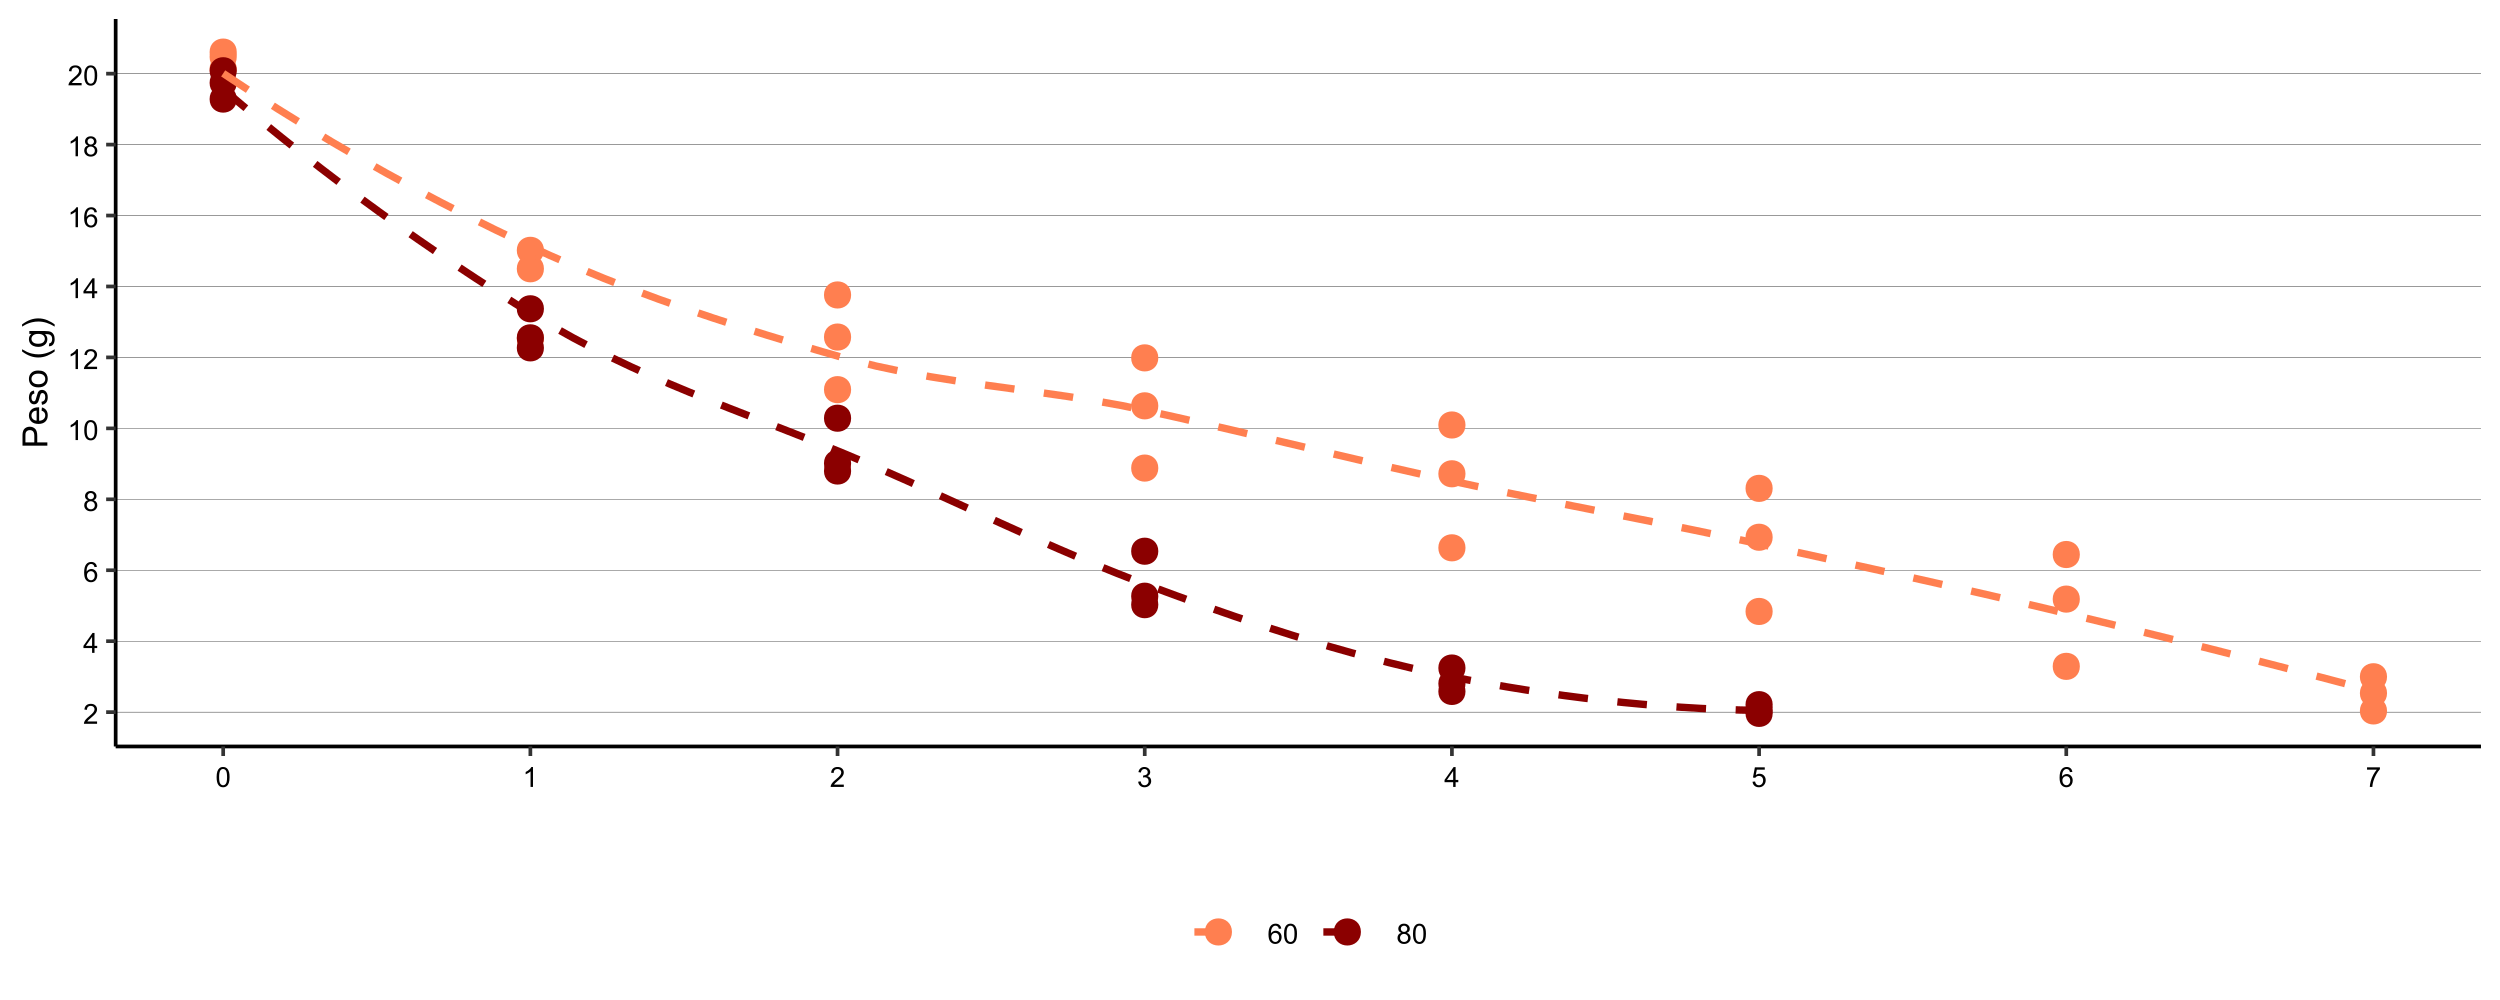 <?xml version="1.0" encoding="UTF-8"?>
<svg xmlns="http://www.w3.org/2000/svg" xmlns:xlink="http://www.w3.org/1999/xlink" width="720" height="288" viewBox="0 0 720 288">
<defs>
<g>
<g id="glyph-0-0">
<path d="M 4.027 -0.676 L 4.027 0 L 0.242 0 C 0.238 -0.168 0.266 -0.332 0.324 -0.488 C 0.422 -0.746 0.574 -1 0.789 -1.25 C 1 -1.5 1.305 -1.789 1.707 -2.117 C 2.328 -2.629 2.75 -3.031 2.969 -3.328 C 3.188 -3.629 3.297 -3.91 3.297 -4.176 C 3.297 -4.453 3.195 -4.688 3 -4.883 C 2.797 -5.07 2.539 -5.168 2.219 -5.168 C 1.879 -5.168 1.609 -5.066 1.406 -4.863 C 1.203 -4.66 1.102 -4.379 1.098 -4.02 L 0.375 -4.094 C 0.426 -4.633 0.609 -5.043 0.934 -5.328 C 1.258 -5.609 1.691 -5.75 2.234 -5.75 C 2.785 -5.75 3.219 -5.598 3.539 -5.293 C 3.859 -4.988 4.02 -4.609 4.02 -4.16 C 4.02 -3.93 3.973 -3.707 3.879 -3.484 C 3.785 -3.262 3.629 -3.031 3.414 -2.785 C 3.195 -2.539 2.832 -2.203 2.328 -1.777 C 1.906 -1.422 1.637 -1.184 1.516 -1.055 C 1.395 -0.93 1.297 -0.805 1.219 -0.676 Z M 4.027 -0.676 "/>
</g>
<g id="glyph-0-1">
<path d="M 2.586 0 L 2.586 -1.371 L 0.102 -1.371 L 0.102 -2.016 L 2.715 -5.727 L 3.289 -5.727 L 3.289 -2.016 L 4.062 -2.016 L 4.062 -1.371 L 3.289 -1.371 L 3.289 0 L 2.586 0 M 2.586 -2.016 L 2.586 -4.598 L 0.793 -2.016 Z M 2.586 -2.016 "/>
</g>
<g id="glyph-0-2">
<path d="M 3.98 -4.324 L 3.281 -4.27 C 3.219 -4.547 3.129 -4.746 3.016 -4.871 C 2.824 -5.07 2.59 -5.172 2.312 -5.172 C 2.09 -5.172 1.891 -5.109 1.723 -4.984 C 1.5 -4.824 1.328 -4.586 1.199 -4.277 C 1.07 -3.969 1.004 -3.527 1 -2.953 C 1.168 -3.211 1.375 -3.402 1.621 -3.527 C 1.867 -3.652 2.121 -3.715 2.391 -3.715 C 2.859 -3.715 3.258 -3.543 3.586 -3.195 C 3.918 -2.852 4.082 -2.406 4.082 -1.859 C 4.082 -1.5 4.004 -1.164 3.852 -0.859 C 3.695 -0.547 3.48 -0.312 3.211 -0.148 C 2.941 0.016 2.633 0.098 2.289 0.098 C 1.703 0.098 1.227 -0.117 0.855 -0.547 C 0.484 -0.98 0.301 -1.691 0.301 -2.68 C 0.301 -3.785 0.504 -4.59 0.914 -5.094 C 1.27 -5.531 1.75 -5.75 2.355 -5.75 C 2.805 -5.75 3.176 -5.625 3.461 -5.371 C 3.75 -5.117 3.922 -4.77 3.98 -4.324 M 1.109 -1.855 C 1.109 -1.613 1.16 -1.383 1.266 -1.16 C 1.367 -0.938 1.512 -0.77 1.695 -0.656 C 1.879 -0.539 2.074 -0.48 2.277 -0.48 C 2.574 -0.48 2.828 -0.602 3.043 -0.84 C 3.258 -1.078 3.363 -1.406 3.363 -1.816 C 3.363 -2.211 3.258 -2.523 3.047 -2.75 C 2.836 -2.98 2.57 -3.094 2.25 -3.094 C 1.934 -3.094 1.664 -2.98 1.441 -2.75 C 1.219 -2.523 1.109 -2.227 1.109 -1.855 Z M 1.109 -1.855 "/>
</g>
<g id="glyph-0-3">
<path d="M 1.414 -3.105 C 1.121 -3.211 0.906 -3.363 0.766 -3.562 C 0.625 -3.762 0.555 -3.996 0.555 -4.273 C 0.555 -4.691 0.703 -5.039 1.004 -5.324 C 1.305 -5.609 1.703 -5.75 2.199 -5.75 C 2.699 -5.75 3.102 -5.605 3.406 -5.312 C 3.711 -5.023 3.863 -4.672 3.863 -4.254 C 3.863 -3.988 3.793 -3.758 3.656 -3.562 C 3.516 -3.363 3.305 -3.211 3.02 -3.105 C 3.371 -2.992 3.641 -2.805 3.82 -2.551 C 4.008 -2.297 4.098 -1.992 4.098 -1.637 C 4.098 -1.148 3.926 -0.734 3.578 -0.402 C 3.23 -0.07 2.777 0.098 2.211 0.098 C 1.645 0.098 1.191 -0.07 0.844 -0.406 C 0.496 -0.738 0.324 -1.156 0.324 -1.656 C 0.324 -2.027 0.418 -2.34 0.609 -2.594 C 0.797 -2.844 1.066 -3.016 1.414 -3.105 M 1.273 -4.297 C 1.273 -4.027 1.359 -3.805 1.535 -3.633 C 1.711 -3.461 1.938 -3.375 2.215 -3.375 C 2.484 -3.375 2.707 -3.461 2.883 -3.633 C 3.055 -3.801 3.141 -4.012 3.141 -4.258 C 3.141 -4.516 3.051 -4.734 2.875 -4.906 C 2.695 -5.086 2.473 -5.172 2.207 -5.172 C 1.938 -5.172 1.715 -5.086 1.539 -4.914 C 1.363 -4.742 1.273 -4.535 1.273 -4.297 M 1.047 -1.652 C 1.047 -1.453 1.094 -1.258 1.188 -1.07 C 1.285 -0.883 1.426 -0.738 1.613 -0.633 C 1.801 -0.531 2.004 -0.48 2.219 -0.48 C 2.555 -0.48 2.832 -0.59 3.051 -0.805 C 3.27 -1.02 3.379 -1.297 3.379 -1.629 C 3.379 -1.969 3.266 -2.246 3.039 -2.469 C 2.816 -2.691 2.535 -2.801 2.195 -2.801 C 1.863 -2.801 1.59 -2.691 1.375 -2.473 C 1.156 -2.254 1.047 -1.98 1.047 -1.652 Z M 1.047 -1.652 "/>
</g>
<g id="glyph-0-4">
<path d="M 2.98 0 L 2.277 0 L 2.277 -4.48 C 2.109 -4.32 1.887 -4.156 1.609 -3.996 C 1.336 -3.836 1.09 -3.715 0.871 -3.633 L 0.871 -4.312 C 1.266 -4.496 1.609 -4.723 1.902 -4.984 C 2.195 -5.246 2.406 -5.504 2.527 -5.75 L 2.98 -5.75 Z M 2.98 0 "/>
</g>
<g id="glyph-0-5">
<path d="M 0.332 -2.824 C 0.332 -3.5 0.402 -4.047 0.539 -4.461 C 0.68 -4.871 0.887 -5.191 1.164 -5.414 C 1.438 -5.637 1.781 -5.75 2.199 -5.75 C 2.508 -5.75 2.777 -5.688 3.008 -5.562 C 3.238 -5.441 3.43 -5.262 3.582 -5.031 C 3.734 -4.797 3.852 -4.512 3.938 -4.18 C 4.023 -3.844 4.066 -3.391 4.066 -2.824 C 4.066 -2.152 3.996 -1.609 3.859 -1.195 C 3.723 -0.785 3.516 -0.465 3.242 -0.242 C 2.965 -0.016 2.617 0.098 2.199 0.098 C 1.648 0.098 1.215 -0.102 0.898 -0.496 C 0.52 -0.973 0.332 -1.75 0.332 -2.824 M 1.055 -2.824 C 1.055 -1.883 1.164 -1.258 1.383 -0.945 C 1.605 -0.637 1.875 -0.48 2.199 -0.48 C 2.523 -0.48 2.793 -0.637 3.016 -0.949 C 3.234 -1.262 3.344 -1.887 3.344 -2.824 C 3.344 -3.766 3.234 -4.395 3.016 -4.703 C 2.793 -5.012 2.52 -5.168 2.191 -5.168 C 1.867 -5.168 1.609 -5.031 1.418 -4.758 C 1.176 -4.41 1.055 -3.766 1.055 -2.824 Z M 1.055 -2.824 "/>
</g>
<g id="glyph-0-6">
<path d="M 0.336 -1.512 L 1.039 -1.605 C 1.121 -1.207 1.258 -0.918 1.453 -0.742 C 1.645 -0.57 1.883 -0.48 2.16 -0.48 C 2.492 -0.48 2.77 -0.594 3 -0.824 C 3.227 -1.055 3.34 -1.336 3.34 -1.676 C 3.34 -2 3.234 -2.266 3.023 -2.477 C 2.812 -2.684 2.543 -2.789 2.219 -2.789 C 2.086 -2.789 1.922 -2.762 1.723 -2.711 L 1.801 -3.328 C 1.848 -3.324 1.887 -3.32 1.914 -3.32 C 2.215 -3.32 2.484 -3.398 2.723 -3.555 C 2.961 -3.711 3.082 -3.953 3.082 -4.277 C 3.082 -4.535 2.996 -4.75 2.82 -4.918 C 2.645 -5.086 2.422 -5.172 2.145 -5.172 C 1.871 -5.172 1.645 -5.086 1.461 -4.914 C 1.277 -4.742 1.16 -4.484 1.109 -4.141 L 0.406 -4.266 C 0.492 -4.738 0.688 -5.102 0.992 -5.359 C 1.297 -5.621 1.676 -5.75 2.129 -5.75 C 2.441 -5.75 2.73 -5.684 2.992 -5.547 C 3.254 -5.414 3.457 -5.23 3.594 -5 C 3.734 -4.77 3.805 -4.523 3.805 -4.262 C 3.805 -4.016 3.738 -3.789 3.605 -3.586 C 3.473 -3.383 3.277 -3.223 3.016 -3.102 C 3.355 -3.023 3.617 -2.859 3.805 -2.617 C 3.992 -2.367 4.086 -2.062 4.086 -1.691 C 4.086 -1.191 3.902 -0.766 3.539 -0.422 C 3.176 -0.074 2.715 0.102 2.156 0.102 C 1.652 0.102 1.234 -0.047 0.906 -0.348 C 0.57 -0.648 0.383 -1.035 0.336 -1.512 Z M 0.336 -1.512 "/>
</g>
<g id="glyph-0-7">
<path d="M 0.332 -1.5 L 1.07 -1.562 C 1.125 -1.203 1.25 -0.934 1.453 -0.75 C 1.648 -0.57 1.891 -0.48 2.172 -0.48 C 2.512 -0.48 2.797 -0.609 3.031 -0.863 C 3.266 -1.117 3.383 -1.457 3.383 -1.879 C 3.383 -2.281 3.27 -2.598 3.047 -2.828 C 2.82 -3.059 2.523 -3.176 2.16 -3.176 C 1.934 -3.176 1.73 -3.125 1.547 -3.023 C 1.363 -2.918 1.223 -2.785 1.117 -2.621 L 0.457 -2.707 L 1.012 -5.648 L 3.859 -5.648 L 3.859 -4.977 L 1.574 -4.977 L 1.266 -3.438 C 1.609 -3.676 1.969 -3.797 2.348 -3.797 C 2.848 -3.797 3.27 -3.625 3.613 -3.277 C 3.957 -2.93 4.129 -2.484 4.129 -1.941 C 4.129 -1.422 3.977 -0.977 3.676 -0.598 C 3.309 -0.133 2.809 0.098 2.172 0.098 C 1.652 0.098 1.227 -0.047 0.898 -0.34 C 0.566 -0.633 0.379 -1.02 0.332 -1.5 Z M 0.332 -1.5 "/>
</g>
<g id="glyph-0-8">
<path d="M 0.379 -4.977 L 0.379 -5.652 L 4.086 -5.652 L 4.086 -5.105 C 3.723 -4.719 3.359 -4.203 3 -3.559 C 2.645 -2.914 2.367 -2.254 2.172 -1.574 C 2.031 -1.094 1.941 -0.57 1.902 0 L 1.18 0 C 1.188 -0.449 1.277 -0.996 1.445 -1.633 C 1.613 -2.27 1.855 -2.887 2.172 -3.477 C 2.492 -4.07 2.828 -4.57 3.184 -4.977 Z M 0.379 -4.977 "/>
</g>
<g id="glyph-1-0">
<path d="M 0 -0.773 L -7.156 -0.773 L -7.156 -3.473 C -7.156 -3.945 -7.137 -4.309 -7.09 -4.562 C -7.031 -4.914 -6.918 -5.207 -6.754 -5.445 C -6.59 -5.684 -6.359 -5.875 -6.062 -6.02 C -5.77 -6.164 -5.441 -6.234 -5.086 -6.234 C -4.48 -6.234 -3.965 -6.043 -3.543 -5.656 C -3.121 -5.266 -2.91 -4.566 -2.91 -3.555 L -2.91 -1.719 L 0 -1.719 L 0 -0.773 M -3.754 -1.719 L -3.754 -3.57 C -3.754 -4.18 -3.867 -4.617 -4.098 -4.875 C -4.324 -5.129 -4.645 -5.258 -5.059 -5.258 C -5.359 -5.258 -5.613 -5.184 -5.828 -5.031 C -6.039 -4.879 -6.18 -4.68 -6.25 -4.434 C -6.293 -4.273 -6.312 -3.98 -6.312 -3.551 L -6.312 -1.719 Z M -3.754 -1.719 "/>
</g>
<g id="glyph-1-1">
<path d="M -1.668 -4.211 L -1.559 -5.117 C -1.027 -4.973 -0.613 -4.707 -0.32 -4.32 C -0.031 -3.934 0.117 -3.438 0.117 -2.836 C 0.117 -2.078 -0.117 -1.477 -0.582 -1.031 C -1.051 -0.59 -1.707 -0.367 -2.547 -0.367 C -3.422 -0.367 -4.098 -0.59 -4.578 -1.039 C -5.062 -1.488 -5.305 -2.07 -5.305 -2.789 C -5.305 -3.48 -5.066 -4.047 -4.594 -4.488 C -4.121 -4.926 -3.457 -5.148 -2.602 -5.148 C -2.551 -5.148 -2.473 -5.145 -2.367 -5.141 L -2.367 -1.273 C -1.797 -1.309 -1.363 -1.469 -1.059 -1.758 C -0.758 -2.047 -0.605 -2.41 -0.605 -2.844 C -0.605 -3.164 -0.691 -3.438 -0.859 -3.668 C -1.027 -3.895 -1.297 -4.074 -1.668 -4.211 M -3.09 -1.324 L -3.09 -4.219 C -3.527 -4.18 -3.855 -4.07 -4.07 -3.887 C -4.41 -3.605 -4.578 -3.242 -4.578 -2.797 C -4.578 -2.395 -4.445 -2.055 -4.176 -1.781 C -3.906 -1.504 -3.543 -1.352 -3.09 -1.324 Z M -3.09 -1.324 "/>
</g>
<g id="glyph-1-2">
<path d="M -1.547 -0.309 L -1.684 -1.176 C -1.336 -1.227 -1.07 -1.363 -0.883 -1.586 C -0.699 -1.809 -0.605 -2.117 -0.605 -2.52 C -0.605 -2.922 -0.688 -3.223 -0.852 -3.418 C -1.016 -3.613 -1.211 -3.711 -1.43 -3.711 C -1.629 -3.711 -1.785 -3.625 -1.898 -3.453 C -1.977 -3.332 -2.078 -3.031 -2.195 -2.555 C -2.359 -1.91 -2.5 -1.461 -2.621 -1.215 C -2.738 -0.965 -2.902 -0.777 -3.113 -0.648 C -3.324 -0.52 -3.555 -0.453 -3.809 -0.453 C -4.039 -0.453 -4.254 -0.508 -4.449 -0.613 C -4.648 -0.719 -4.812 -0.863 -4.941 -1.047 C -5.043 -1.184 -5.129 -1.367 -5.199 -1.605 C -5.27 -1.84 -5.305 -2.094 -5.305 -2.363 C -5.305 -2.77 -5.242 -3.129 -5.125 -3.434 C -5.008 -3.742 -4.852 -3.969 -4.652 -4.117 C -4.449 -4.262 -4.184 -4.363 -3.848 -4.418 L -3.73 -3.559 C -3.996 -3.52 -4.207 -3.406 -4.355 -3.219 C -4.504 -3.031 -4.578 -2.77 -4.578 -2.426 C -4.578 -2.023 -4.512 -1.734 -4.379 -1.562 C -4.246 -1.391 -4.09 -1.305 -3.91 -1.305 C -3.797 -1.305 -3.695 -1.34 -3.602 -1.41 C -3.508 -1.484 -3.43 -1.594 -3.367 -1.75 C -3.336 -1.836 -3.262 -2.094 -3.145 -2.523 C -2.977 -3.145 -2.844 -3.578 -2.738 -3.824 C -2.633 -4.07 -2.477 -4.266 -2.273 -4.406 C -2.074 -4.543 -1.824 -4.613 -1.523 -4.613 C -1.23 -4.613 -0.953 -4.527 -0.695 -4.359 C -0.438 -4.188 -0.238 -3.941 -0.094 -3.617 C 0.047 -3.297 0.117 -2.93 0.117 -2.523 C 0.117 -1.852 -0.023 -1.336 -0.301 -0.984 C -0.582 -0.629 -0.996 -0.406 -1.547 -0.309 Z M -1.547 -0.309 "/>
</g>
<g id="glyph-1-3">
<path d="M -2.594 -0.332 C -3.555 -0.332 -4.266 -0.598 -4.727 -1.133 C -5.109 -1.578 -5.305 -2.121 -5.305 -2.766 C -5.305 -3.477 -5.07 -4.059 -4.602 -4.512 C -4.137 -4.965 -3.488 -5.191 -2.664 -5.191 C -2 -5.191 -1.473 -5.09 -1.09 -4.891 C -0.707 -4.691 -0.41 -4.398 -0.199 -4.016 C 0.012 -3.633 0.117 -3.215 0.117 -2.766 C 0.117 -2.039 -0.117 -1.449 -0.582 -1.004 C -1.047 -0.555 -1.719 -0.332 -2.594 -0.332 M -2.594 -1.234 C -1.93 -1.234 -1.43 -1.379 -1.102 -1.672 C -0.77 -1.961 -0.605 -2.324 -0.605 -2.766 C -0.605 -3.199 -0.77 -3.562 -1.102 -3.852 C -1.434 -4.141 -1.941 -4.289 -2.621 -4.289 C -3.262 -4.289 -3.75 -4.141 -4.078 -3.852 C -4.41 -3.559 -4.574 -3.195 -4.574 -2.766 C -4.574 -2.324 -4.41 -1.961 -4.082 -1.672 C -3.754 -1.379 -3.258 -1.234 -2.594 -1.234 Z M -2.594 -1.234 "/>
</g>
<g id="glyph-1-4">
</g>
<g id="glyph-1-5">
<path d="M 2.105 -2.34 C 1.492 -1.855 0.777 -1.445 -0.043 -1.109 C -0.863 -0.773 -1.715 -0.605 -2.594 -0.605 C -3.367 -0.605 -4.109 -0.73 -4.82 -0.98 C -5.645 -1.273 -6.465 -1.727 -7.281 -2.34 L -7.281 -2.969 C -6.602 -2.574 -6.121 -2.316 -5.828 -2.188 C -5.383 -1.988 -4.91 -1.832 -4.422 -1.719 C -3.816 -1.578 -3.203 -1.508 -2.586 -1.508 C -1.023 -1.508 0.543 -1.996 2.105 -2.969 Z M 2.105 -2.34 "/>
</g>
<g id="glyph-1-6">
<path d="M 0.43 -0.5 L 0.559 -1.352 C 0.82 -1.387 1.012 -1.488 1.133 -1.648 C 1.297 -1.867 1.379 -2.168 1.379 -2.543 C 1.379 -2.949 1.297 -3.266 1.133 -3.484 C 0.969 -3.707 0.742 -3.859 0.449 -3.938 C 0.27 -3.98 -0.105 -4.004 -0.68 -4 C -0.227 -3.613 0 -3.137 0 -2.562 C 0 -1.852 -0.258 -1.297 -0.77 -0.906 C -1.285 -0.52 -1.902 -0.324 -2.621 -0.324 C -3.117 -0.324 -3.574 -0.41 -3.992 -0.59 C -4.41 -0.77 -4.734 -1.031 -4.961 -1.371 C -5.188 -1.711 -5.305 -2.109 -5.305 -2.57 C -5.305 -3.18 -5.055 -3.684 -4.562 -4.082 L -5.188 -4.082 L -5.188 -4.891 L -0.703 -4.891 C 0.105 -4.891 0.676 -4.809 1.012 -4.645 C 1.352 -4.48 1.617 -4.223 1.812 -3.863 C 2.008 -3.508 2.105 -3.07 2.105 -2.547 C 2.105 -1.93 1.965 -1.43 1.688 -1.051 C 1.41 -0.668 0.988 -0.484 0.43 -0.5 M -2.688 -1.227 C -2.004 -1.227 -1.508 -1.359 -1.195 -1.633 C -0.883 -1.902 -0.727 -2.238 -0.727 -2.648 C -0.727 -3.051 -0.883 -3.391 -1.195 -3.664 C -1.504 -3.934 -1.992 -4.07 -2.656 -4.07 C -3.289 -4.07 -3.77 -3.93 -4.094 -3.648 C -4.414 -3.367 -4.574 -3.027 -4.574 -2.633 C -4.574 -2.242 -4.418 -1.91 -4.098 -1.637 C -3.781 -1.363 -3.312 -1.227 -2.688 -1.227 Z M -2.688 -1.227 "/>
</g>
<g id="glyph-1-7">
<path d="M 2.105 -1.234 L 2.105 -0.605 C 0.543 -1.578 -1.023 -2.066 -2.586 -2.066 C -3.199 -2.066 -3.809 -1.996 -4.41 -1.855 C -4.898 -1.746 -5.367 -1.59 -5.816 -1.391 C -6.109 -1.266 -6.598 -1.004 -7.281 -0.605 L -7.281 -1.234 C -6.465 -1.848 -5.645 -2.301 -4.82 -2.594 C -4.109 -2.844 -3.367 -2.969 -2.594 -2.969 C -1.715 -2.969 -0.863 -2.801 -0.043 -2.465 C 0.777 -2.125 1.492 -1.719 2.105 -1.234 Z M 2.105 -1.234 "/>
</g>
</g>
<clipPath id="clip-0">
<path clip-rule="nonzero" d="M 33.312 5.48 L 714.52 5.48 L 714.52 214.98 L 33.312 214.98 Z M 33.312 5.48 "/>
</clipPath>
<clipPath id="clip-1">
<path clip-rule="nonzero" d="M 33.312 205 L 714.52 205 L 714.52 206 L 33.312 206 Z M 33.312 205 "/>
</clipPath>
<clipPath id="clip-2">
<path clip-rule="nonzero" d="M 33.312 184 L 714.52 184 L 714.52 185 L 33.312 185 Z M 33.312 184 "/>
</clipPath>
<clipPath id="clip-3">
<path clip-rule="nonzero" d="M 33.312 164 L 714.52 164 L 714.52 165 L 33.312 165 Z M 33.312 164 "/>
</clipPath>
<clipPath id="clip-4">
<path clip-rule="nonzero" d="M 33.312 143 L 714.52 143 L 714.52 144 L 33.312 144 Z M 33.312 143 "/>
</clipPath>
<clipPath id="clip-5">
<path clip-rule="nonzero" d="M 33.312 123 L 714.52 123 L 714.52 124 L 33.312 124 Z M 33.312 123 "/>
</clipPath>
<clipPath id="clip-6">
<path clip-rule="nonzero" d="M 33.312 102 L 714.52 102 L 714.52 103 L 33.312 103 Z M 33.312 102 "/>
</clipPath>
<clipPath id="clip-7">
<path clip-rule="nonzero" d="M 33.312 82 L 714.52 82 L 714.52 83 L 33.312 83 Z M 33.312 82 "/>
</clipPath>
<clipPath id="clip-8">
<path clip-rule="nonzero" d="M 33.312 62 L 714.52 62 L 714.52 63 L 33.312 63 Z M 33.312 62 "/>
</clipPath>
<clipPath id="clip-9">
<path clip-rule="nonzero" d="M 33.312 41 L 714.52 41 L 714.52 42 L 33.312 42 Z M 33.312 41 "/>
</clipPath>
<clipPath id="clip-10">
<path clip-rule="nonzero" d="M 33.312 21 L 714.52 21 L 714.52 22 L 33.312 22 Z M 33.312 21 "/>
</clipPath>
</defs>
<rect x="-72" y="-28.8" width="864" height="345.6" fill="rgb(100%, 100%, 100%)" fill-opacity="1"/>
<rect x="-72" y="-28.8" width="864" height="345.6" fill="rgb(100%, 100%, 100%)" fill-opacity="1"/>
<path fill="none" stroke-width="1.067" stroke-linecap="round" stroke-linejoin="round" stroke="rgb(100%, 100%, 100%)" stroke-opacity="1" stroke-miterlimit="10" d="M 0 288 L 720 288 L 720 0 L 0 0 Z M 0 288 "/>
<g clip-path="url(#clip-0)">
<path fill-rule="nonzero" fill="rgb(100%, 100%, 100%)" fill-opacity="1" d="M 33.312 214.98 L 714.52 214.98 L 714.52 5.48 L 33.312 5.48 Z M 33.312 214.98 "/>
</g>
<g clip-path="url(#clip-1)">
<path fill="none" stroke-width="0.107" stroke-linecap="butt" stroke-linejoin="round" stroke="rgb(0%, 0%, 0%)" stroke-opacity="1" stroke-miterlimit="10" d="M 33.312 205.09 L 714.52 205.09 "/>
</g>
<g clip-path="url(#clip-2)">
<path fill="none" stroke-width="0.107" stroke-linecap="butt" stroke-linejoin="round" stroke="rgb(0%, 0%, 0%)" stroke-opacity="1" stroke-miterlimit="10" d="M 33.312 184.656 L 714.52 184.656 "/>
</g>
<g clip-path="url(#clip-3)">
<path fill="none" stroke-width="0.107" stroke-linecap="butt" stroke-linejoin="round" stroke="rgb(0%, 0%, 0%)" stroke-opacity="1" stroke-miterlimit="10" d="M 33.312 164.227 L 714.52 164.227 "/>
</g>
<g clip-path="url(#clip-4)">
<path fill="none" stroke-width="0.107" stroke-linecap="butt" stroke-linejoin="round" stroke="rgb(0%, 0%, 0%)" stroke-opacity="1" stroke-miterlimit="10" d="M 33.312 143.797 L 714.52 143.797 "/>
</g>
<g clip-path="url(#clip-5)">
<path fill="none" stroke-width="0.107" stroke-linecap="butt" stroke-linejoin="round" stroke="rgb(0%, 0%, 0%)" stroke-opacity="1" stroke-miterlimit="10" d="M 33.312 123.367 L 714.52 123.367 "/>
</g>
<g clip-path="url(#clip-6)">
<path fill="none" stroke-width="0.107" stroke-linecap="butt" stroke-linejoin="round" stroke="rgb(0%, 0%, 0%)" stroke-opacity="1" stroke-miterlimit="10" d="M 33.312 102.934 L 714.52 102.934 "/>
</g>
<g clip-path="url(#clip-7)">
<path fill="none" stroke-width="0.107" stroke-linecap="butt" stroke-linejoin="round" stroke="rgb(0%, 0%, 0%)" stroke-opacity="1" stroke-miterlimit="10" d="M 33.312 82.504 L 714.52 82.504 "/>
</g>
<g clip-path="url(#clip-8)">
<path fill="none" stroke-width="0.107" stroke-linecap="butt" stroke-linejoin="round" stroke="rgb(0%, 0%, 0%)" stroke-opacity="1" stroke-miterlimit="10" d="M 33.312 62.074 L 714.52 62.074 "/>
</g>
<g clip-path="url(#clip-9)">
<path fill="none" stroke-width="0.107" stroke-linecap="butt" stroke-linejoin="round" stroke="rgb(0%, 0%, 0%)" stroke-opacity="1" stroke-miterlimit="10" d="M 33.312 41.645 L 714.52 41.645 "/>
</g>
<g clip-path="url(#clip-10)">
<path fill="none" stroke-width="0.107" stroke-linecap="butt" stroke-linejoin="round" stroke="rgb(0%, 0%, 0%)" stroke-opacity="1" stroke-miterlimit="10" d="M 33.312 21.215 L 714.52 21.215 "/>
</g>
<path fill-rule="nonzero" fill="rgb(100%, 49.804%, 31.373%)" fill-opacity="1" stroke-width="0.709" stroke-linecap="round" stroke-linejoin="round" stroke="rgb(100%, 49.804%, 31.373%)" stroke-opacity="1" stroke-miterlimit="10" d="M 67.832 19.875 C 67.832 24.613 60.719 24.613 60.719 19.875 C 60.719 15.133 67.832 15.133 67.832 19.875 "/>
<path fill-rule="nonzero" fill="rgb(100%, 49.804%, 31.373%)" fill-opacity="1" stroke-width="0.709" stroke-linecap="round" stroke-linejoin="round" stroke="rgb(100%, 49.804%, 31.373%)" stroke-opacity="1" stroke-miterlimit="10" d="M 67.832 15.004 C 67.832 19.742 60.719 19.742 60.719 15.004 C 60.719 10.262 67.832 10.262 67.832 15.004 "/>
<path fill-rule="nonzero" fill="rgb(100%, 49.804%, 31.373%)" fill-opacity="1" stroke-width="0.709" stroke-linecap="round" stroke-linejoin="round" stroke="rgb(100%, 49.804%, 31.373%)" stroke-opacity="1" stroke-miterlimit="10" d="M 67.832 16.383 C 67.832 21.121 60.719 21.121 60.719 16.383 C 60.719 11.641 67.832 11.641 67.832 16.383 "/>
<path fill-rule="nonzero" fill="rgb(100%, 49.804%, 31.373%)" fill-opacity="1" stroke-width="0.709" stroke-linecap="round" stroke-linejoin="round" stroke="rgb(100%, 49.804%, 31.373%)" stroke-opacity="1" stroke-miterlimit="10" d="M 156.301 97.551 C 156.301 102.293 149.188 102.293 149.188 97.551 C 149.188 92.812 156.301 92.812 156.301 97.551 "/>
<path fill-rule="nonzero" fill="rgb(100%, 49.804%, 31.373%)" fill-opacity="1" stroke-width="0.709" stroke-linecap="round" stroke-linejoin="round" stroke="rgb(100%, 49.804%, 31.373%)" stroke-opacity="1" stroke-miterlimit="10" d="M 156.301 72.094 C 156.301 76.836 149.188 76.836 149.188 72.094 C 149.188 67.355 156.301 67.355 156.301 72.094 "/>
<path fill-rule="nonzero" fill="rgb(100%, 49.804%, 31.373%)" fill-opacity="1" stroke-width="0.709" stroke-linecap="round" stroke-linejoin="round" stroke="rgb(100%, 49.804%, 31.373%)" stroke-opacity="1" stroke-miterlimit="10" d="M 156.301 77.406 C 156.301 82.148 149.188 82.148 149.188 77.406 C 149.188 72.668 156.301 72.668 156.301 77.406 "/>
<path fill-rule="nonzero" fill="rgb(100%, 49.804%, 31.373%)" fill-opacity="1" stroke-width="0.709" stroke-linecap="round" stroke-linejoin="round" stroke="rgb(100%, 49.804%, 31.373%)" stroke-opacity="1" stroke-miterlimit="10" d="M 244.77 112.223 C 244.77 116.961 237.656 116.961 237.656 112.223 C 237.656 107.48 244.77 107.48 244.77 112.223 "/>
<path fill-rule="nonzero" fill="rgb(100%, 49.804%, 31.373%)" fill-opacity="1" stroke-width="0.709" stroke-linecap="round" stroke-linejoin="round" stroke="rgb(100%, 49.804%, 31.373%)" stroke-opacity="1" stroke-miterlimit="10" d="M 244.77 84.945 C 244.77 89.688 237.656 89.688 237.656 84.945 C 237.656 80.207 244.77 80.207 244.77 84.945 "/>
<path fill-rule="nonzero" fill="rgb(100%, 49.804%, 31.373%)" fill-opacity="1" stroke-width="0.709" stroke-linecap="round" stroke-linejoin="round" stroke="rgb(100%, 49.804%, 31.373%)" stroke-opacity="1" stroke-miterlimit="10" d="M 244.77 97.07 C 244.77 101.812 237.656 101.812 237.656 97.07 C 237.656 92.332 244.77 92.332 244.77 97.07 "/>
<path fill-rule="nonzero" fill="rgb(100%, 49.804%, 31.373%)" fill-opacity="1" stroke-width="0.709" stroke-linecap="round" stroke-linejoin="round" stroke="rgb(100%, 49.804%, 31.373%)" stroke-opacity="1" stroke-miterlimit="10" d="M 333.238 134.809 C 333.238 139.547 326.125 139.547 326.125 134.809 C 326.125 130.066 333.238 130.066 333.238 134.809 "/>
<path fill-rule="nonzero" fill="rgb(100%, 49.804%, 31.373%)" fill-opacity="1" stroke-width="0.709" stroke-linecap="round" stroke-linejoin="round" stroke="rgb(100%, 49.804%, 31.373%)" stroke-opacity="1" stroke-miterlimit="10" d="M 333.238 103.066 C 333.238 107.809 326.125 107.809 326.125 103.066 C 326.125 98.328 333.238 98.328 333.238 103.066 "/>
<path fill-rule="nonzero" fill="rgb(100%, 49.804%, 31.373%)" fill-opacity="1" stroke-width="0.709" stroke-linecap="round" stroke-linejoin="round" stroke="rgb(100%, 49.804%, 31.373%)" stroke-opacity="1" stroke-miterlimit="10" d="M 333.238 116.879 C 333.238 121.621 326.125 121.621 326.125 116.879 C 326.125 112.141 333.238 112.141 333.238 116.879 "/>
<path fill-rule="nonzero" fill="rgb(100%, 49.804%, 31.373%)" fill-opacity="1" stroke-width="0.709" stroke-linecap="round" stroke-linejoin="round" stroke="rgb(100%, 49.804%, 31.373%)" stroke-opacity="1" stroke-miterlimit="10" d="M 421.707 157.77 C 421.707 162.512 414.594 162.512 414.594 157.77 C 414.594 153.031 421.707 153.031 421.707 157.77 "/>
<path fill-rule="nonzero" fill="rgb(100%, 49.804%, 31.373%)" fill-opacity="1" stroke-width="0.709" stroke-linecap="round" stroke-linejoin="round" stroke="rgb(100%, 49.804%, 31.373%)" stroke-opacity="1" stroke-miterlimit="10" d="M 421.707 122.395 C 421.707 127.137 414.594 127.137 414.594 122.395 C 414.594 117.656 421.707 117.656 421.707 122.395 "/>
<path fill-rule="nonzero" fill="rgb(100%, 49.804%, 31.373%)" fill-opacity="1" stroke-width="0.709" stroke-linecap="round" stroke-linejoin="round" stroke="rgb(100%, 49.804%, 31.373%)" stroke-opacity="1" stroke-miterlimit="10" d="M 421.707 136.453 C 421.707 141.191 414.594 141.191 414.594 136.453 C 414.594 131.711 421.707 131.711 421.707 136.453 "/>
<path fill-rule="nonzero" fill="rgb(100%, 49.804%, 31.373%)" fill-opacity="1" stroke-width="0.709" stroke-linecap="round" stroke-linejoin="round" stroke="rgb(100%, 49.804%, 31.373%)" stroke-opacity="1" stroke-miterlimit="10" d="M 510.176 176.098 C 510.176 180.836 503.062 180.836 503.062 176.098 C 503.062 171.355 510.176 171.355 510.176 176.098 "/>
<path fill-rule="nonzero" fill="rgb(100%, 49.804%, 31.373%)" fill-opacity="1" stroke-width="0.709" stroke-linecap="round" stroke-linejoin="round" stroke="rgb(100%, 49.804%, 31.373%)" stroke-opacity="1" stroke-miterlimit="10" d="M 510.176 140.648 C 510.176 145.391 503.062 145.391 503.062 140.648 C 503.062 135.91 510.176 135.91 510.176 140.648 "/>
<path fill-rule="nonzero" fill="rgb(100%, 49.804%, 31.373%)" fill-opacity="1" stroke-width="0.709" stroke-linecap="round" stroke-linejoin="round" stroke="rgb(100%, 49.804%, 31.373%)" stroke-opacity="1" stroke-miterlimit="10" d="M 510.176 154.727 C 510.176 159.469 503.062 159.469 503.062 154.727 C 503.062 149.988 510.176 149.988 510.176 154.727 "/>
<path fill-rule="nonzero" fill="rgb(100%, 49.804%, 31.373%)" fill-opacity="1" stroke-width="0.709" stroke-linecap="round" stroke-linejoin="round" stroke="rgb(100%, 49.804%, 31.373%)" stroke-opacity="1" stroke-miterlimit="10" d="M 598.645 191.91 C 598.645 196.652 591.531 196.652 591.531 191.91 C 591.531 187.172 598.645 187.172 598.645 191.91 "/>
<path fill-rule="nonzero" fill="rgb(100%, 49.804%, 31.373%)" fill-opacity="1" stroke-width="0.709" stroke-linecap="round" stroke-linejoin="round" stroke="rgb(100%, 49.804%, 31.373%)" stroke-opacity="1" stroke-miterlimit="10" d="M 598.645 159.703 C 598.645 164.441 591.531 164.441 591.531 159.703 C 591.531 154.961 598.645 154.961 598.645 159.703 "/>
<path fill-rule="nonzero" fill="rgb(100%, 49.804%, 31.373%)" fill-opacity="1" stroke-width="0.709" stroke-linecap="round" stroke-linejoin="round" stroke="rgb(100%, 49.804%, 31.373%)" stroke-opacity="1" stroke-miterlimit="10" d="M 598.645 172.543 C 598.645 177.281 591.531 177.281 591.531 172.543 C 591.531 167.801 598.645 167.801 598.645 172.543 "/>
<path fill-rule="nonzero" fill="rgb(100%, 49.804%, 31.373%)" fill-opacity="1" stroke-width="0.709" stroke-linecap="round" stroke-linejoin="round" stroke="rgb(100%, 49.804%, 31.373%)" stroke-opacity="1" stroke-miterlimit="10" d="M 687.113 204.75 C 687.113 209.492 680 209.492 680 204.75 C 680 200.012 687.113 200.012 687.113 204.75 "/>
<path fill-rule="nonzero" fill="rgb(100%, 49.804%, 31.373%)" fill-opacity="1" stroke-width="0.709" stroke-linecap="round" stroke-linejoin="round" stroke="rgb(100%, 49.804%, 31.373%)" stroke-opacity="1" stroke-miterlimit="10" d="M 687.113 194.902 C 687.113 199.645 680 199.645 680 194.902 C 680 190.164 687.113 190.164 687.113 194.902 "/>
<path fill-rule="nonzero" fill="rgb(100%, 49.804%, 31.373%)" fill-opacity="1" stroke-width="0.709" stroke-linecap="round" stroke-linejoin="round" stroke="rgb(100%, 49.804%, 31.373%)" stroke-opacity="1" stroke-miterlimit="10" d="M 687.113 199.633 C 687.113 204.375 680 204.375 680 199.633 C 680 194.895 687.113 194.895 687.113 199.633 "/>
<path fill-rule="nonzero" fill="rgb(54.51%, 0%, 0%)" fill-opacity="1" stroke-width="0.709" stroke-linecap="round" stroke-linejoin="round" stroke="rgb(54.51%, 0%, 0%)" stroke-opacity="1" stroke-miterlimit="10" d="M 67.832 20.375 C 67.832 25.117 60.719 25.117 60.719 20.375 C 60.719 15.637 67.832 15.637 67.832 20.375 "/>
<path fill-rule="nonzero" fill="rgb(54.51%, 0%, 0%)" fill-opacity="1" stroke-width="0.709" stroke-linecap="round" stroke-linejoin="round" stroke="rgb(54.51%, 0%, 0%)" stroke-opacity="1" stroke-miterlimit="10" d="M 67.832 23.859 C 67.832 28.598 60.719 28.598 60.719 23.859 C 60.719 19.117 67.832 19.117 67.832 23.859 "/>
<path fill-rule="nonzero" fill="rgb(54.51%, 0%, 0%)" fill-opacity="1" stroke-width="0.709" stroke-linecap="round" stroke-linejoin="round" stroke="rgb(54.51%, 0%, 0%)" stroke-opacity="1" stroke-miterlimit="10" d="M 67.832 28.539 C 67.832 33.277 60.719 33.277 60.719 28.539 C 60.719 23.797 67.832 23.797 67.832 28.539 "/>
<path fill-rule="nonzero" fill="rgb(54.51%, 0%, 0%)" fill-opacity="1" stroke-width="0.709" stroke-linecap="round" stroke-linejoin="round" stroke="rgb(54.51%, 0%, 0%)" stroke-opacity="1" stroke-miterlimit="10" d="M 156.301 88.93 C 156.301 93.672 149.188 93.672 149.188 88.93 C 149.188 84.191 156.301 84.191 156.301 88.93 "/>
<path fill-rule="nonzero" fill="rgb(54.51%, 0%, 0%)" fill-opacity="1" stroke-width="0.709" stroke-linecap="round" stroke-linejoin="round" stroke="rgb(54.51%, 0%, 0%)" stroke-opacity="1" stroke-miterlimit="10" d="M 156.301 100.188 C 156.301 104.93 149.188 104.93 149.188 100.188 C 149.188 95.445 156.301 95.445 156.301 100.188 "/>
<path fill-rule="nonzero" fill="rgb(54.51%, 0%, 0%)" fill-opacity="1" stroke-width="0.709" stroke-linecap="round" stroke-linejoin="round" stroke="rgb(54.51%, 0%, 0%)" stroke-opacity="1" stroke-miterlimit="10" d="M 156.301 97.297 C 156.301 102.035 149.188 102.035 149.188 97.297 C 149.188 92.555 156.301 92.555 156.301 97.297 "/>
<path fill-rule="nonzero" fill="rgb(54.51%, 0%, 0%)" fill-opacity="1" stroke-width="0.709" stroke-linecap="round" stroke-linejoin="round" stroke="rgb(54.51%, 0%, 0%)" stroke-opacity="1" stroke-miterlimit="10" d="M 244.77 120.445 C 244.77 125.184 237.656 125.184 237.656 120.445 C 237.656 115.703 244.77 115.703 244.77 120.445 "/>
<path fill-rule="nonzero" fill="rgb(54.51%, 0%, 0%)" fill-opacity="1" stroke-width="0.709" stroke-linecap="round" stroke-linejoin="round" stroke="rgb(54.51%, 0%, 0%)" stroke-opacity="1" stroke-miterlimit="10" d="M 244.77 135.656 C 244.77 140.395 237.656 140.395 237.656 135.656 C 237.656 130.914 244.77 130.914 244.77 135.656 "/>
<path fill-rule="nonzero" fill="rgb(54.51%, 0%, 0%)" fill-opacity="1" stroke-width="0.709" stroke-linecap="round" stroke-linejoin="round" stroke="rgb(54.51%, 0%, 0%)" stroke-opacity="1" stroke-miterlimit="10" d="M 244.77 133.438 C 244.77 138.18 237.656 138.18 237.656 133.438 C 237.656 128.699 244.77 128.699 244.77 133.438 "/>
<path fill-rule="nonzero" fill="rgb(54.51%, 0%, 0%)" fill-opacity="1" stroke-width="0.709" stroke-linecap="round" stroke-linejoin="round" stroke="rgb(54.51%, 0%, 0%)" stroke-opacity="1" stroke-miterlimit="10" d="M 333.238 158.75 C 333.238 163.492 326.125 163.492 326.125 158.75 C 326.125 154.012 333.238 154.012 333.238 158.75 "/>
<path fill-rule="nonzero" fill="rgb(54.51%, 0%, 0%)" fill-opacity="1" stroke-width="0.709" stroke-linecap="round" stroke-linejoin="round" stroke="rgb(54.51%, 0%, 0%)" stroke-opacity="1" stroke-miterlimit="10" d="M 333.238 174.145 C 333.238 178.887 326.125 178.887 326.125 174.145 C 326.125 169.406 333.238 169.406 333.238 174.145 "/>
<path fill-rule="nonzero" fill="rgb(54.51%, 0%, 0%)" fill-opacity="1" stroke-width="0.709" stroke-linecap="round" stroke-linejoin="round" stroke="rgb(54.51%, 0%, 0%)" stroke-opacity="1" stroke-miterlimit="10" d="M 333.238 171.703 C 333.238 176.445 326.125 176.445 326.125 171.703 C 326.125 166.965 333.238 166.965 333.238 171.703 "/>
<path fill-rule="nonzero" fill="rgb(54.51%, 0%, 0%)" fill-opacity="1" stroke-width="0.709" stroke-linecap="round" stroke-linejoin="round" stroke="rgb(54.51%, 0%, 0%)" stroke-opacity="1" stroke-miterlimit="10" d="M 421.707 192.391 C 421.707 197.133 414.594 197.133 414.594 192.391 C 414.594 187.648 421.707 187.648 421.707 192.391 "/>
<path fill-rule="nonzero" fill="rgb(54.51%, 0%, 0%)" fill-opacity="1" stroke-width="0.709" stroke-linecap="round" stroke-linejoin="round" stroke="rgb(54.51%, 0%, 0%)" stroke-opacity="1" stroke-miterlimit="10" d="M 421.707 196.875 C 421.707 201.617 414.594 201.617 414.594 196.875 C 414.594 192.137 421.707 192.137 421.707 196.875 "/>
<path fill-rule="nonzero" fill="rgb(54.51%, 0%, 0%)" fill-opacity="1" stroke-width="0.709" stroke-linecap="round" stroke-linejoin="round" stroke="rgb(54.51%, 0%, 0%)" stroke-opacity="1" stroke-miterlimit="10" d="M 421.707 199.133 C 421.707 203.875 414.594 203.875 414.594 199.133 C 414.594 194.391 421.707 194.391 421.707 199.133 "/>
<path fill-rule="nonzero" fill="rgb(54.51%, 0%, 0%)" fill-opacity="1" stroke-width="0.709" stroke-linecap="round" stroke-linejoin="round" stroke="rgb(54.51%, 0%, 0%)" stroke-opacity="1" stroke-miterlimit="10" d="M 510.176 204.465 C 510.176 209.207 503.062 209.207 503.062 204.465 C 503.062 199.727 510.176 199.727 510.176 204.465 "/>
<path fill-rule="nonzero" fill="rgb(54.51%, 0%, 0%)" fill-opacity="1" stroke-width="0.709" stroke-linecap="round" stroke-linejoin="round" stroke="rgb(54.51%, 0%, 0%)" stroke-opacity="1" stroke-miterlimit="10" d="M 510.176 202.941 C 510.176 207.684 503.062 207.684 503.062 202.941 C 503.062 198.203 510.176 198.203 510.176 202.941 "/>
<path fill-rule="nonzero" fill="rgb(54.51%, 0%, 0%)" fill-opacity="1" stroke-width="0.709" stroke-linecap="round" stroke-linejoin="round" stroke="rgb(54.51%, 0%, 0%)" stroke-opacity="1" stroke-miterlimit="10" d="M 510.176 205.457 C 510.176 210.195 503.062 210.195 503.062 205.457 C 503.062 200.715 510.176 200.715 510.176 205.457 "/>
<path fill="none" stroke-width="2.134" stroke-linecap="butt" stroke-linejoin="round" stroke="rgb(100%, 49.804%, 31.373%)" stroke-opacity="1" stroke-dasharray="8.536 8.536" stroke-miterlimit="10" d="M 64.277 21.141 L 72.113 26.316 L 79.953 31.332 L 87.793 36.191 L 95.633 40.902 L 103.473 45.461 L 111.309 49.879 L 119.148 54.152 L 126.988 58.293 L 134.828 62.301 L 142.664 66.184 L 150.504 69.941 L 158.344 73.555 L 166.184 76.969 L 174.023 80.203 L 181.859 83.262 L 189.699 86.172 L 197.539 88.941 L 205.379 91.59 L 213.215 94.129 L 221.055 96.578 L 228.895 98.949 L 236.734 101.262 L 244.574 103.5 L 252.41 105.449 L 260.25 107.105 L 268.09 108.527 L 275.93 109.773 L 283.77 110.902 L 291.605 111.973 L 299.445 113.035 L 307.285 114.156 L 315.125 115.383 L 322.961 116.781 L 330.801 118.402 L 338.641 120.148 L 346.48 121.934 L 354.32 123.746 L 362.156 125.582 L 369.996 127.43 L 377.836 129.281 L 385.676 131.129 L 393.516 132.961 L 401.352 134.773 L 409.191 136.551 L 417.031 138.289 L 424.871 139.977 L 432.707 141.617 L 440.547 143.219 L 448.387 144.797 L 464.066 147.906 L 471.902 149.457 L 479.742 151.027 L 487.582 152.617 L 495.422 154.246 L 503.258 155.914 L 511.098 157.629 L 526.777 161.074 L 534.617 162.801 L 542.453 164.539 L 550.293 166.285 L 558.133 168.047 L 565.973 169.828 L 573.812 171.629 L 581.648 173.457 L 589.488 175.309 L 597.328 177.191 L 605.168 179.094 L 613.004 181.008 L 620.844 182.941 L 628.684 184.891 L 636.523 186.855 L 644.363 188.844 L 652.199 190.844 L 660.039 192.867 L 667.879 194.91 L 675.719 196.977 L 683.555 199.062 "/>
<path fill="none" stroke-width="2.134" stroke-linecap="butt" stroke-linejoin="round" stroke="rgb(54.51%, 0%, 0%)" stroke-opacity="1" stroke-dasharray="8.536 8.536" stroke-miterlimit="10" d="M 64.277 25.664 L 69.875 30.395 L 75.473 35.027 L 81.074 39.57 L 86.672 44.016 L 92.273 48.371 L 97.871 52.641 L 103.473 56.82 L 109.07 60.914 L 114.668 64.926 L 120.27 68.855 L 125.867 72.707 L 131.469 76.484 L 137.066 80.184 L 142.664 83.812 L 148.266 87.367 L 153.863 90.852 L 159.465 94.172 L 165.062 97.301 L 170.664 100.254 L 176.262 103.047 L 181.859 105.699 L 187.461 108.23 L 193.059 110.66 L 198.66 113 L 204.258 115.273 L 209.855 117.496 L 215.457 119.684 L 221.055 121.859 L 226.656 124.039 L 232.254 126.238 L 237.855 128.477 L 243.453 130.773 L 249.051 133.137 L 254.652 135.555 L 260.25 138.023 L 265.852 140.531 L 271.449 143.059 L 277.047 145.605 L 282.648 148.152 L 288.246 150.695 L 293.848 153.219 L 299.445 155.711 L 305.047 158.164 L 310.645 160.566 L 316.242 162.906 L 321.844 165.172 L 327.441 167.355 L 333.043 169.453 L 338.641 171.516 L 344.238 173.543 L 349.84 175.527 L 355.438 177.469 L 361.039 179.359 L 366.637 181.199 L 372.238 182.98 L 377.836 184.699 L 383.434 186.355 L 389.035 187.941 L 394.633 189.457 L 400.234 190.891 L 405.832 192.246 L 411.43 193.512 L 417.031 194.691 L 422.629 195.789 L 428.23 196.82 L 433.828 197.793 L 439.43 198.703 L 445.027 199.551 L 450.625 200.336 L 456.227 201.055 L 461.824 201.711 L 467.426 202.305 L 473.023 202.832 L 478.621 203.297 L 484.223 203.691 L 489.82 204.023 L 495.422 204.285 L 501.02 204.48 L 506.621 204.609 "/>
<path fill="none" stroke-width="1.067" stroke-linecap="butt" stroke-linejoin="round" stroke="rgb(0%, 0%, 0%)" stroke-opacity="1" stroke-miterlimit="10" d="M 33.312 214.98 L 33.312 5.48 "/>
<g fill="rgb(0%, 0%, 0%)" fill-opacity="1">
<use xlink:href="#glyph-0-0" x="23.93" y="208.453"/>
</g>
<g fill="rgb(0%, 0%, 0%)" fill-opacity="1">
<use xlink:href="#glyph-0-1" x="23.93" y="188.02"/>
</g>
<g fill="rgb(0%, 0%, 0%)" fill-opacity="1">
<use xlink:href="#glyph-0-2" x="23.93" y="167.59"/>
</g>
<g fill="rgb(0%, 0%, 0%)" fill-opacity="1">
<use xlink:href="#glyph-0-3" x="23.93" y="147.16"/>
</g>
<g fill="rgb(0%, 0%, 0%)" fill-opacity="1">
<use xlink:href="#glyph-0-4" x="19.48" y="126.73"/>
<use xlink:href="#glyph-0-5" x="23.93" y="126.73"/>
</g>
<g fill="rgb(0%, 0%, 0%)" fill-opacity="1">
<use xlink:href="#glyph-0-4" x="19.48" y="106.297"/>
<use xlink:href="#glyph-0-0" x="23.93" y="106.297"/>
</g>
<g fill="rgb(0%, 0%, 0%)" fill-opacity="1">
<use xlink:href="#glyph-0-4" x="19.48" y="85.867"/>
<use xlink:href="#glyph-0-1" x="23.93" y="85.867"/>
</g>
<g fill="rgb(0%, 0%, 0%)" fill-opacity="1">
<use xlink:href="#glyph-0-4" x="19.48" y="65.438"/>
<use xlink:href="#glyph-0-2" x="23.93" y="65.438"/>
</g>
<g fill="rgb(0%, 0%, 0%)" fill-opacity="1">
<use xlink:href="#glyph-0-4" x="19.48" y="45.008"/>
<use xlink:href="#glyph-0-3" x="23.93" y="45.008"/>
</g>
<g fill="rgb(0%, 0%, 0%)" fill-opacity="1">
<use xlink:href="#glyph-0-0" x="19.48" y="24.578"/>
<use xlink:href="#glyph-0-5" x="23.93" y="24.578"/>
</g>
<path fill="none" stroke-width="1.067" stroke-linecap="butt" stroke-linejoin="round" stroke="rgb(20%, 20%, 20%)" stroke-opacity="1" stroke-miterlimit="10" d="M 30.57 205.09 L 33.312 205.09 "/>
<path fill="none" stroke-width="1.067" stroke-linecap="butt" stroke-linejoin="round" stroke="rgb(20%, 20%, 20%)" stroke-opacity="1" stroke-miterlimit="10" d="M 30.57 184.656 L 33.312 184.656 "/>
<path fill="none" stroke-width="1.067" stroke-linecap="butt" stroke-linejoin="round" stroke="rgb(20%, 20%, 20%)" stroke-opacity="1" stroke-miterlimit="10" d="M 30.57 164.227 L 33.312 164.227 "/>
<path fill="none" stroke-width="1.067" stroke-linecap="butt" stroke-linejoin="round" stroke="rgb(20%, 20%, 20%)" stroke-opacity="1" stroke-miterlimit="10" d="M 30.57 143.797 L 33.312 143.797 "/>
<path fill="none" stroke-width="1.067" stroke-linecap="butt" stroke-linejoin="round" stroke="rgb(20%, 20%, 20%)" stroke-opacity="1" stroke-miterlimit="10" d="M 30.57 123.367 L 33.312 123.367 "/>
<path fill="none" stroke-width="1.067" stroke-linecap="butt" stroke-linejoin="round" stroke="rgb(20%, 20%, 20%)" stroke-opacity="1" stroke-miterlimit="10" d="M 30.57 102.934 L 33.312 102.934 "/>
<path fill="none" stroke-width="1.067" stroke-linecap="butt" stroke-linejoin="round" stroke="rgb(20%, 20%, 20%)" stroke-opacity="1" stroke-miterlimit="10" d="M 30.57 82.504 L 33.312 82.504 "/>
<path fill="none" stroke-width="1.067" stroke-linecap="butt" stroke-linejoin="round" stroke="rgb(20%, 20%, 20%)" stroke-opacity="1" stroke-miterlimit="10" d="M 30.57 62.074 L 33.312 62.074 "/>
<path fill="none" stroke-width="1.067" stroke-linecap="butt" stroke-linejoin="round" stroke="rgb(20%, 20%, 20%)" stroke-opacity="1" stroke-miterlimit="10" d="M 30.57 41.645 L 33.312 41.645 "/>
<path fill="none" stroke-width="1.067" stroke-linecap="butt" stroke-linejoin="round" stroke="rgb(20%, 20%, 20%)" stroke-opacity="1" stroke-miterlimit="10" d="M 30.57 21.215 L 33.312 21.215 "/>
<path fill="none" stroke-width="1.067" stroke-linecap="butt" stroke-linejoin="round" stroke="rgb(0%, 0%, 0%)" stroke-opacity="1" stroke-miterlimit="10" d="M 33.312 214.98 L 714.52 214.98 "/>
<path fill="none" stroke-width="1.067" stroke-linecap="butt" stroke-linejoin="round" stroke="rgb(20%, 20%, 20%)" stroke-opacity="1" stroke-miterlimit="10" d="M 64.277 217.719 L 64.277 214.98 "/>
<path fill="none" stroke-width="1.067" stroke-linecap="butt" stroke-linejoin="round" stroke="rgb(20%, 20%, 20%)" stroke-opacity="1" stroke-miterlimit="10" d="M 152.746 217.719 L 152.746 214.98 "/>
<path fill="none" stroke-width="1.067" stroke-linecap="butt" stroke-linejoin="round" stroke="rgb(20%, 20%, 20%)" stroke-opacity="1" stroke-miterlimit="10" d="M 241.215 217.719 L 241.215 214.98 "/>
<path fill="none" stroke-width="1.067" stroke-linecap="butt" stroke-linejoin="round" stroke="rgb(20%, 20%, 20%)" stroke-opacity="1" stroke-miterlimit="10" d="M 329.684 217.719 L 329.684 214.98 "/>
<path fill="none" stroke-width="1.067" stroke-linecap="butt" stroke-linejoin="round" stroke="rgb(20%, 20%, 20%)" stroke-opacity="1" stroke-miterlimit="10" d="M 418.152 217.719 L 418.152 214.98 "/>
<path fill="none" stroke-width="1.067" stroke-linecap="butt" stroke-linejoin="round" stroke="rgb(20%, 20%, 20%)" stroke-opacity="1" stroke-miterlimit="10" d="M 506.621 217.719 L 506.621 214.98 "/>
<path fill="none" stroke-width="1.067" stroke-linecap="butt" stroke-linejoin="round" stroke="rgb(20%, 20%, 20%)" stroke-opacity="1" stroke-miterlimit="10" d="M 595.086 217.719 L 595.086 214.98 "/>
<path fill="none" stroke-width="1.067" stroke-linecap="butt" stroke-linejoin="round" stroke="rgb(20%, 20%, 20%)" stroke-opacity="1" stroke-miterlimit="10" d="M 683.555 217.719 L 683.555 214.98 "/>
<g fill="rgb(0%, 0%, 0%)" fill-opacity="1">
<use xlink:href="#glyph-0-5" x="62.051" y="226.637"/>
</g>
<g fill="rgb(0%, 0%, 0%)" fill-opacity="1">
<use xlink:href="#glyph-0-4" x="150.52" y="226.637"/>
</g>
<g fill="rgb(0%, 0%, 0%)" fill-opacity="1">
<use xlink:href="#glyph-0-0" x="238.988" y="226.637"/>
</g>
<g fill="rgb(0%, 0%, 0%)" fill-opacity="1">
<use xlink:href="#glyph-0-6" x="327.457" y="226.637"/>
</g>
<g fill="rgb(0%, 0%, 0%)" fill-opacity="1">
<use xlink:href="#glyph-0-1" x="415.926" y="226.637"/>
</g>
<g fill="rgb(0%, 0%, 0%)" fill-opacity="1">
<use xlink:href="#glyph-0-7" x="504.395" y="226.637"/>
</g>
<g fill="rgb(0%, 0%, 0%)" fill-opacity="1">
<use xlink:href="#glyph-0-2" x="592.859" y="226.637"/>
</g>
<g fill="rgb(0%, 0%, 0%)" fill-opacity="1">
<use xlink:href="#glyph-0-8" x="681.328" y="226.637"/>
</g>
<g fill="rgb(0%, 0%, 0%)" fill-opacity="1">
<use xlink:href="#glyph-1-0" x="13.637" y="129.129"/>
<use xlink:href="#glyph-1-1" x="13.637" y="122.459"/>
<use xlink:href="#glyph-1-2" x="13.637" y="116.897"/>
<use xlink:href="#glyph-1-3" x="13.637" y="111.897"/>
<use xlink:href="#glyph-1-4" x="13.637" y="106.336"/>
<use xlink:href="#glyph-1-5" x="13.637" y="103.558"/>
<use xlink:href="#glyph-1-6" x="13.637" y="100.228"/>
<use xlink:href="#glyph-1-7" x="13.637" y="94.666"/>
</g>
<path fill-rule="nonzero" fill="rgb(100%, 100%, 100%)" fill-opacity="1" d="M 331.301 282.52 L 416.535 282.52 L 416.535 254.281 L 331.301 254.281 Z M 331.301 282.52 "/>
<path fill-rule="nonzero" fill="rgb(100%, 100%, 100%)" fill-opacity="1" d="M 342.258 277.043 L 359.539 277.043 L 359.539 259.762 L 342.258 259.762 Z M 342.258 277.043 "/>
<path fill-rule="nonzero" fill="rgb(100%, 49.804%, 31.373%)" fill-opacity="1" stroke-width="0.709" stroke-linecap="round" stroke-linejoin="round" stroke="rgb(100%, 49.804%, 31.373%)" stroke-opacity="1" stroke-miterlimit="10" d="M 354.453 268.402 C 354.453 273.141 347.344 273.141 347.344 268.402 C 347.344 263.66 354.453 263.66 354.453 268.402 "/>
<path fill="none" stroke-width="2.134" stroke-linecap="butt" stroke-linejoin="round" stroke="rgb(100%, 49.804%, 31.373%)" stroke-opacity="1" stroke-dasharray="8.536 8.536" stroke-miterlimit="10" d="M 343.984 268.402 L 357.809 268.402 "/>
<path fill-rule="nonzero" fill="rgb(100%, 100%, 100%)" fill-opacity="1" d="M 379.395 277.043 L 396.676 277.043 L 396.676 259.762 L 379.395 259.762 Z M 379.395 277.043 "/>
<path fill-rule="nonzero" fill="rgb(54.51%, 0%, 0%)" fill-opacity="1" stroke-width="0.709" stroke-linecap="round" stroke-linejoin="round" stroke="rgb(54.51%, 0%, 0%)" stroke-opacity="1" stroke-miterlimit="10" d="M 391.59 268.402 C 391.59 273.141 384.48 273.141 384.48 268.402 C 384.48 263.66 391.59 263.66 391.59 268.402 "/>
<path fill="none" stroke-width="2.134" stroke-linecap="butt" stroke-linejoin="round" stroke="rgb(54.51%, 0%, 0%)" stroke-opacity="1" stroke-dasharray="8.536 8.536" stroke-miterlimit="10" d="M 381.125 268.402 L 394.949 268.402 "/>
<g fill="rgb(0%, 0%, 0%)" fill-opacity="1">
<use xlink:href="#glyph-0-2" x="365.02" y="271.766"/>
<use xlink:href="#glyph-0-5" x="369.469" y="271.766"/>
</g>
<g fill="rgb(0%, 0%, 0%)" fill-opacity="1">
<use xlink:href="#glyph-0-3" x="402.156" y="271.766"/>
<use xlink:href="#glyph-0-5" x="406.605" y="271.766"/>
</g>
</svg>

